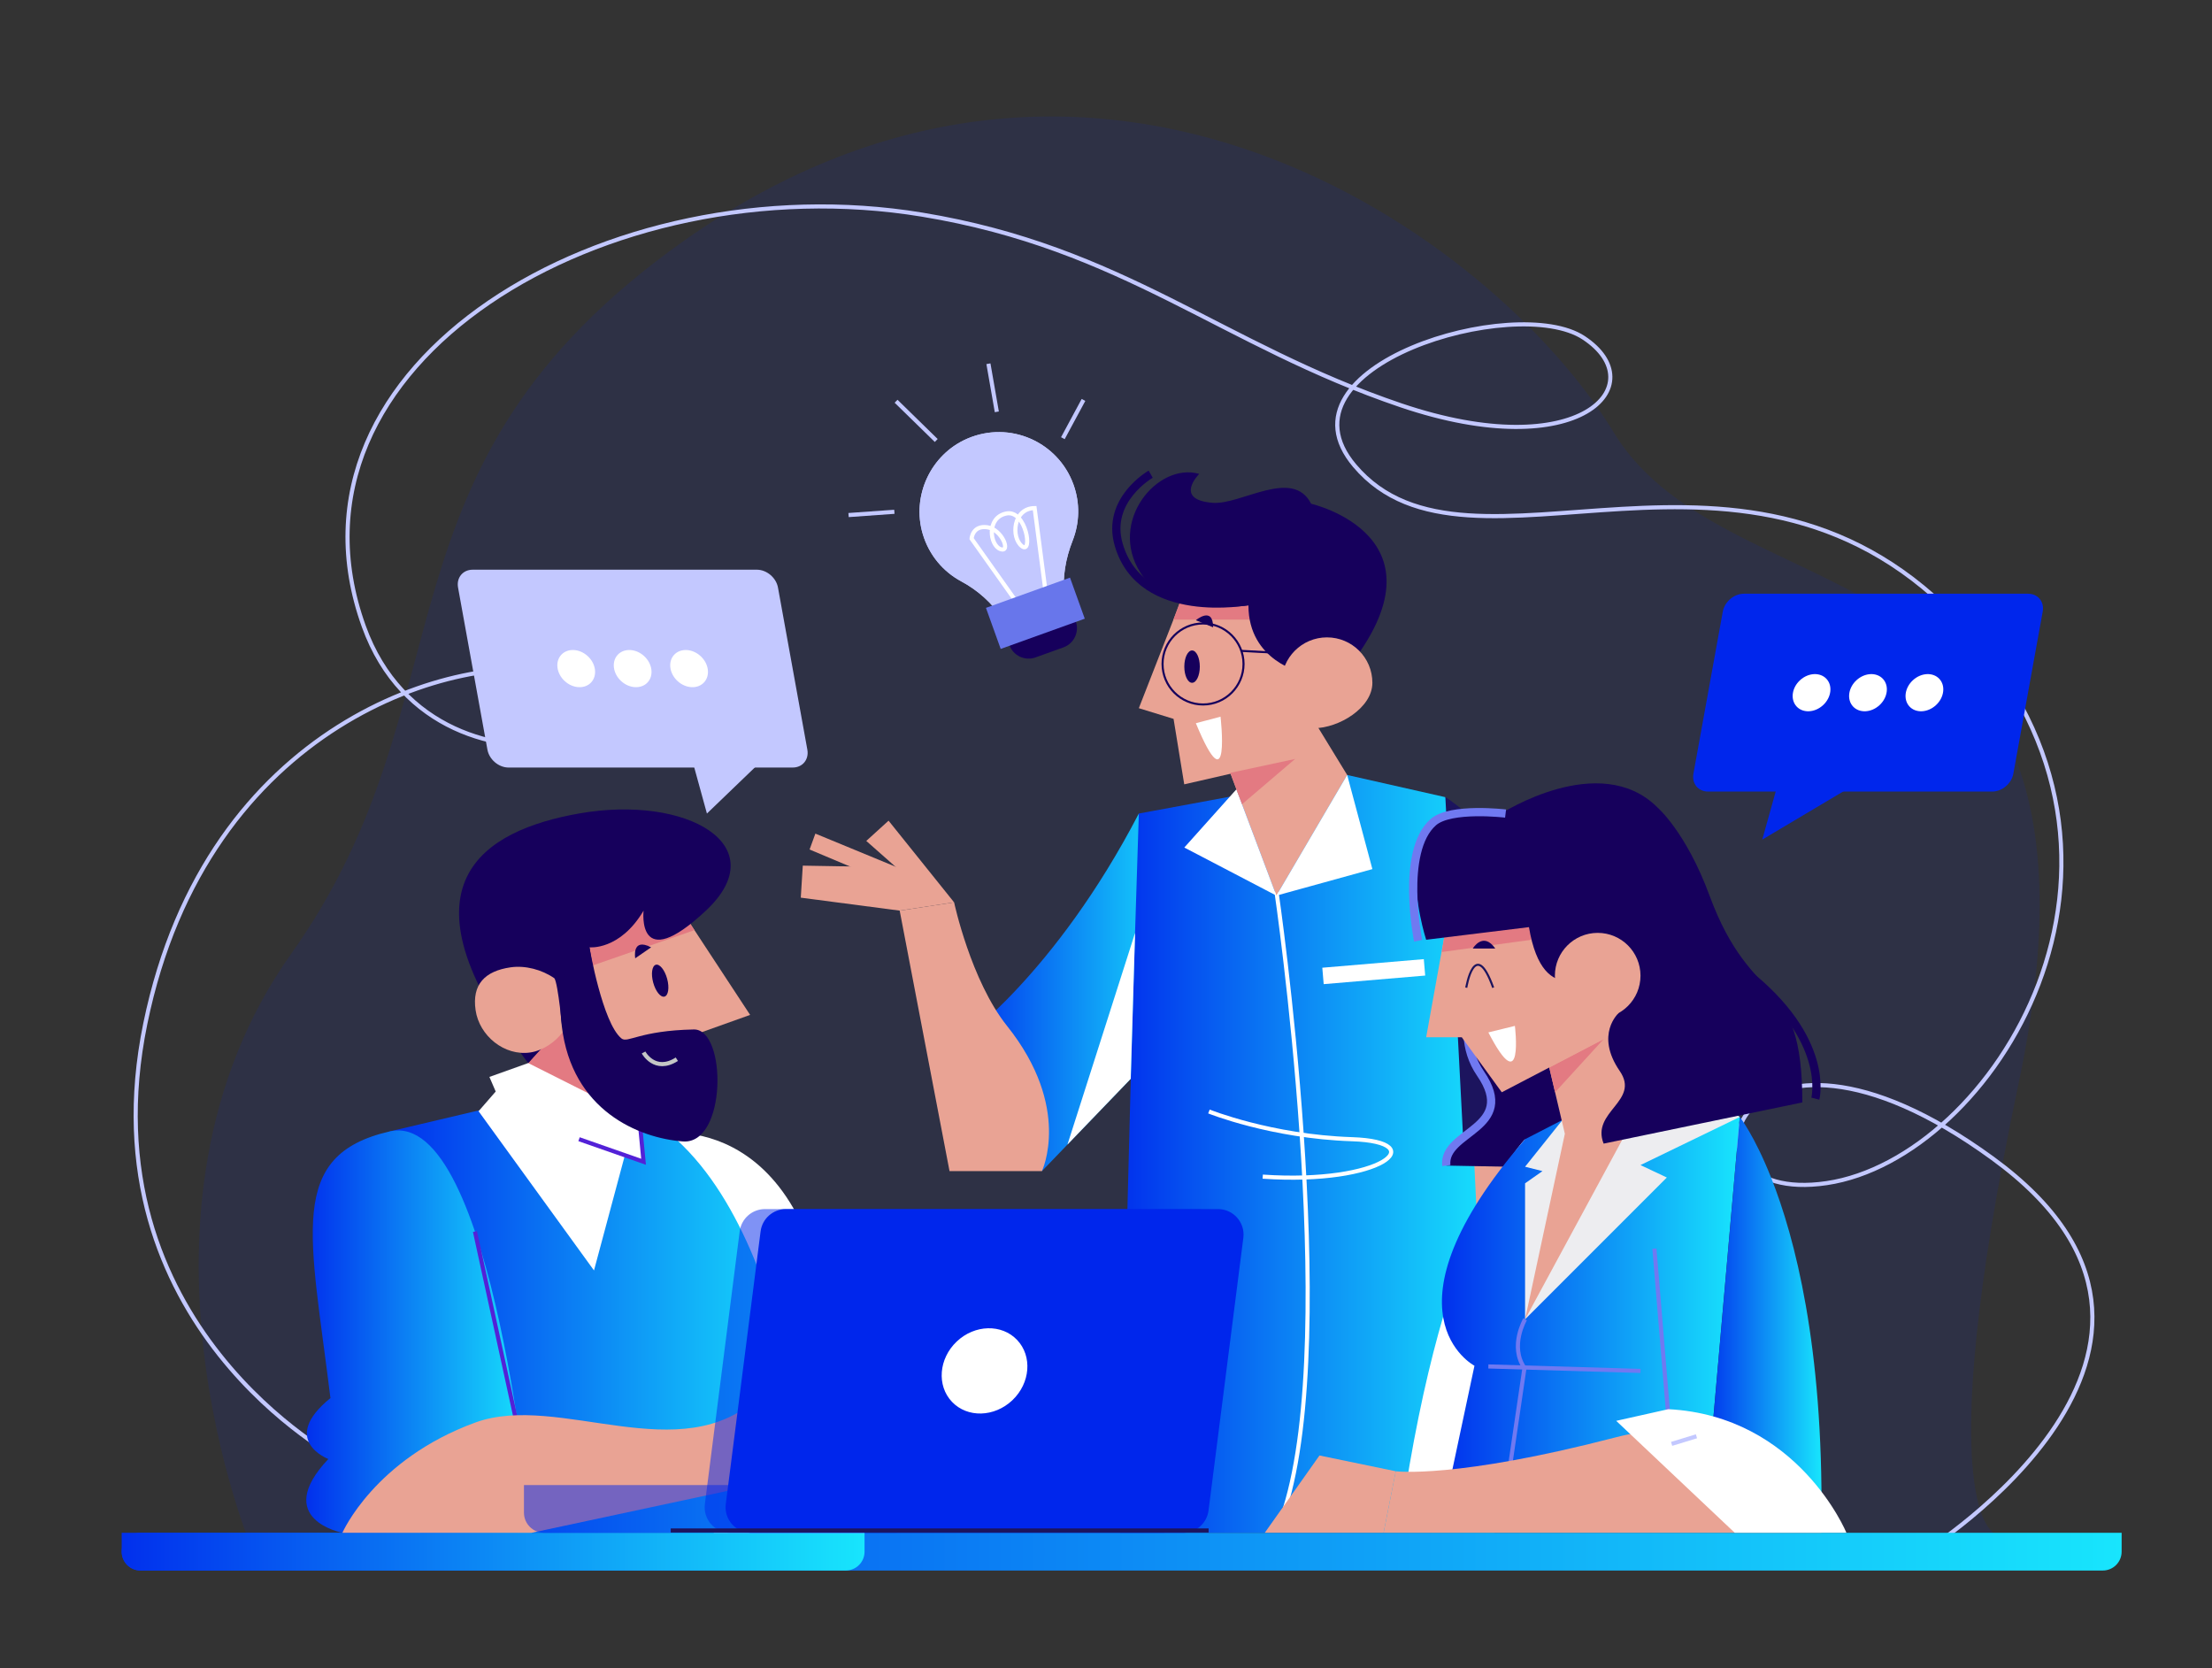 <svg width="537" height="405" viewBox="0 0 537 405" fill="none" xmlns="http://www.w3.org/2000/svg">
<rect x="0" y="0" width="537" height="405" fill="#333333" stroke="none"/>
<path opacity="0.1" d="M61.417 376.657C61.417 376.657 26.301 293.975 70.712 231.49C115.123 169.005 88.037 113.614 166.014 58.468C266.24 -12.412 362.913 57.522 391.742 104.937C420.57 152.352 518.487 128.147 490.03 263.064C467.955 367.722 484.427 372.313 484.427 372.313L61.417 376.657Z" fill="#0026EC"/>
<path d="M82.575 354.29C82.575 354.29 20.257 321.725 35.273 248.498C50.288 175.271 111.442 157.895 136.591 163.271C183.729 173.346 106.716 203.075 88.32 152.049C65.237 88.027 147.538 39.554 223.829 52.099C272.861 60.161 296.528 83.638 340.113 98.39C383.543 113.089 401.758 93.402 384.455 81.993C368.03 71.161 308.395 88.832 328.871 113.053C356.908 146.217 424.475 94.834 476.842 152.049C529.209 209.263 483.748 281.193 443.489 287.192C403.23 293.19 420.883 235.388 483.748 281.194C546.614 327.001 467.205 376.659 467.205 376.659" stroke="#C3C8FF" stroke-miterlimit="10"/>
<path d="M510.484 381.238H34.117C31.587 381.238 29.538 379.187 29.538 376.658C29.538 374.129 31.588 372.079 34.117 372.079H515.062V376.658C515.062 379.187 513.012 381.238 510.484 381.238Z" fill="url(#paint0_linear_1455_7081)"/>
<path d="M205.306 381.238H34.117C31.587 381.238 29.538 379.187 29.538 376.658V372.079H209.885V376.658C209.885 379.187 207.835 381.238 205.306 381.238Z" fill="url(#paint1_linear_1455_7081)"/>
<path d="M276.471 197.483C256.072 236.694 233.15 252.668 233.15 252.668L252.945 284.28L287.512 248.35L276.471 197.483Z" fill="url(#paint2_linear_1455_7081)"/>
<path d="M327.05 188.124L276.47 197.483C273.266 293.204 272.065 372.066 272.065 372.066H362.855C362.855 372.066 365.489 225.489 350.884 193.508L327.05 188.124Z" fill="url(#paint3_linear_1455_7081)"/>
<path d="M321.179 236.903L345.821 234.818" stroke="white" stroke-width="4" stroke-miterlimit="10"/>
<path d="M309.867 216.331C309.867 216.331 325.508 323.089 311.899 366.285" stroke="white" stroke-miterlimit="10"/>
<path d="M293.49 269.807C293.49 269.807 308.597 275.89 328.183 276.533C347.768 277.177 335.582 287.6 306.548 285.624" stroke="white" stroke-miterlimit="10"/>
<path d="M297.384 184.232L309.867 217.405L327.051 188.124L315.726 169.611L297.384 184.232Z" fill="#E9A394"/>
<path d="M332.558 210.621L310.922 216.595L326.877 189.408L332.558 210.621Z" fill="white" stroke="white"/>
<path d="M308.938 216.356L288.313 205.587L299.981 192.552L308.938 216.356Z" fill="white" stroke="white"/>
<path d="M252.945 284.28C252.945 284.28 260.331 268.874 244.473 249.031C235.679 238.027 231.626 219.039 231.626 219.039L218.414 221.049L230.513 284.281H252.945V284.28Z" fill="#E9A394"/>
<path d="M215.713 199.214L210.303 204.132L217.535 210.517L194.889 210.131L194.403 217.904L218.413 221.049L231.626 219.039L215.713 199.214Z" fill="#E9A394"/>
<path d="M219.671 211.319L197.943 202.354L196.54 206.215L214.676 213.838L219.671 211.319Z" fill="#E9A394"/>
<path d="M350.886 193.508C350.886 193.508 380.074 210.132 389.291 272.398L355.428 280.571L350.886 193.508Z" fill="#1C145E"/>
<path d="M287.494 143.693L276.471 171.908L284.901 174.502L287.494 190.394L314.407 184.232L318.297 141.099L287.494 143.693Z" fill="#E9A394"/>
<path d="M305.455 150.398H284.875L287.12 144.315L305.455 143.181V150.398Z" fill="#E37A82"/>
<path d="M316.209 163.27C316.209 163.27 303.079 160.553 303.079 146.966C303.079 146.966 283.598 149.619 276.873 139.042C268.907 126.512 281.081 112.114 291.134 115.039C291.134 115.039 284.799 121.32 294.421 122.058C301.283 122.585 313.821 113.454 318.298 122.285C318.298 122.285 352.836 130.176 327.052 162.364L316.209 163.27Z" fill="#16005C"/>
<path d="M303.078 145.892C303.078 145.892 277.037 150.925 271.591 132.246C268.406 121.326 279.349 115.107 279.349 115.107" stroke="#16005C" stroke-width="2" stroke-miterlimit="10"/>
<path d="M292.06 171.009C297.489 171.009 301.89 166.606 301.89 161.176C301.89 155.745 297.489 151.343 292.06 151.343C286.631 151.343 282.229 155.745 282.229 161.176C282.229 166.606 286.631 171.009 292.06 171.009Z" stroke="#16005C" stroke-width="0.5" stroke-miterlimit="10"/>
<path d="M301.362 157.994L315.363 158.761" stroke="#16005C" stroke-width="0.5" stroke-miterlimit="10"/>
<path d="M333.169 165.746C333.169 171.836 325.012 176.772 318.924 176.772C312.835 176.772 311.122 171.835 311.122 165.746C311.122 159.657 316.058 154.719 322.146 154.719C328.233 154.719 333.169 159.657 333.169 165.746Z" fill="#E9A394"/>
<path d="M385.25 273.373V324.22H359.902L357.793 280L385.25 273.373Z" fill="#E9A394"/>
<path d="M274.498 261.878L275.562 226.448L259.143 277.839L274.498 261.878Z" fill="white"/>
<path d="M298.688 187.606L314.406 184.232L301.521 195.225L298.688 187.606Z" fill="#E37A82"/>
<path d="M289.393 165.746C290.433 165.746 291.275 163.988 291.275 161.82C291.275 159.652 290.433 157.895 289.393 157.895C288.354 157.895 287.512 159.652 287.512 161.82C287.512 163.988 288.354 165.746 289.393 165.746Z" fill="#16005C"/>
<path d="M294.503 152.273C294.503 147.014 290.316 150.555 290.316 150.555L294.503 152.273Z" fill="#16005C"/>
<path d="M290.315 175.559L296.303 173.965C296.303 173.965 298.869 196.179 290.315 175.559Z" fill="white"/>
<path d="M161.288 275.127C161.288 275.127 201.684 268.875 202.478 339.336C202.607 350.771 209.886 372.078 209.886 372.078H173.276L161.288 275.127Z" fill="white"/>
<path d="M119.049 268.875L94.634 274.64L102.083 372.078H197.081C197.081 372.078 193.894 294.985 158.07 271.857L119.049 268.875Z" fill="url(#paint4_linear_1455_7081)"/>
<path d="M94.634 274.64C69.469 280.38 75.36 299.7 80.218 339.373C67.658 349.576 79.708 354.169 79.708 354.169C65.914 368.795 83.123 372.078 83.123 372.078H129.062C129.062 372.078 119.816 268.894 94.634 274.64Z" fill="url(#paint5_linear_1455_7081)"/>
<path d="M126.329 349.573L115.305 298.953" stroke="#5321D7" stroke-miterlimit="10"/>
<path d="M83.122 372.078C83.122 372.078 90.879 354.266 115.393 345.31C135.718 337.886 165.45 357.16 184.482 338.845L188.007 359.465L129.061 372.078H83.122Z" fill="#E9A394"/>
<path d="M163.931 218.691L182.105 246.362L170.443 250.526L168.427 273.014L133.378 260.834L136.68 215.093L163.931 218.691Z" fill="#E9A394"/>
<path d="M136.964 247.758L119.049 268.875L142.024 297.038L152.386 264.144L136.964 247.758Z" fill="#E37A82"/>
<path d="M142.955 234.683L168.591 225.787L163.931 218.691L138.606 221.328L142.955 234.683Z" fill="#E37A82"/>
<path d="M140.741 244.376C140.741 244.376 148.503 259.92 143.103 229.957C143.103 229.957 150.468 230.784 156.237 221.061C156.237 221.061 154.444 236.906 171.365 221.061C188.286 205.216 166.775 192.819 140.49 197.483C117.707 201.527 94.908 214.402 128.23 258.053L140.741 244.376Z" fill="#16005C"/>
<path d="M136.591 250.557C134.842 252.902 131.838 255.03 128.715 255.485C122.469 256.395 116.368 251.463 115.459 245.215C114.549 238.967 117.704 235.723 123.95 234.813C127.461 234.302 131.526 235.343 134.575 237.462C135.496 238.611 136.591 250.557 136.591 250.557Z" fill="#E9A394"/>
<path d="M161.317 241.92C162.252 241.666 162.541 239.729 161.962 237.594C161.382 235.459 160.154 233.934 159.219 234.188C158.284 234.442 157.995 236.378 158.574 238.514C159.154 240.649 160.381 242.174 161.317 241.92Z" fill="#16005C"/>
<path d="M154.211 232.621C154.211 232.621 153.3 227.483 158.069 229.957L154.211 232.621Z" fill="#16005C"/>
<path d="M116.18 269.739L120.339 264.96L118.813 261.418L128.229 258.054L155.241 271.641L156.236 282.015L151.665 280.57L144.202 308.392L116.18 269.739Z" fill="white"/>
<path d="M140.571 276.532L156.236 282.015L155.241 271.641" stroke="#5321D7" stroke-miterlimit="10"/>
<path d="M143.103 229.957C143.103 229.957 146.254 248.302 150.863 252.073C152.376 253.312 155.24 250.161 168.427 249.897C176.489 249.736 176.483 277.886 165.784 277.079C155.085 276.272 138.825 269.6 136.388 249.081C134.252 231.081 143.103 229.957 143.103 229.957Z" fill="#16005C"/>
<path d="M156.235 255.485C156.235 255.485 158.955 260.55 164.314 257.119" stroke="#C4C6C5" stroke-miterlimit="10"/>
<path opacity="0.5" d="M217.379 360.493H127.197V367.176C127.197 369.883 129.391 372.077 132.097 372.077H217.379C220.085 372.077 222.278 369.882 222.278 367.176V365.393C222.28 362.687 220.085 360.493 217.379 360.493Z" fill="#0026EC"/>
<path opacity="0.5" d="M290.62 293.496H185.716C182.598 293.496 179.966 295.814 179.57 298.907L171.119 365.096C170.647 368.8 173.531 372.078 177.265 372.078H282.169C285.286 372.078 287.919 369.759 288.314 366.667L296.765 300.478C297.238 296.773 294.353 293.496 290.62 293.496Z" fill="#0026EC"/>
<path d="M295.696 293.496H190.792C187.674 293.496 185.042 295.814 184.647 298.907L176.195 365.096C175.723 368.8 178.608 372.078 182.341 372.078H287.245C290.363 372.078 292.995 369.759 293.39 366.667L301.841 300.478C302.314 296.773 299.429 293.496 295.696 293.496Z" fill="#0026EC"/>
<path d="M245.77 339.898C250.138 335.752 250.655 329.202 246.923 325.269C243.192 321.335 236.625 321.507 232.257 325.653C227.888 329.799 227.372 336.35 231.103 340.283C234.835 344.217 241.401 344.045 245.77 339.898Z" fill="white"/>
<path d="M293.409 371.517H162.831" stroke="#1C145E" stroke-miterlimit="10"/>
<path d="M351.119 282.939L394.466 283.761L384.639 230.721L361.59 233.331C361.59 233.331 351.208 248.659 359.407 260.577C368.657 274.024 350.166 274.525 351.119 282.939Z" fill="#16005C"/>
<path d="M361.589 233.331C361.589 233.331 351.207 248.659 359.406 260.577C368.657 274.025 350.166 274.525 351.119 282.939" stroke="#7079F1" stroke-width="2" stroke-miterlimit="10"/>
<path d="M370.237 276.532C370.237 276.532 350.514 295.89 340.114 368.843H362.069L370.237 276.532Z" fill="white"/>
<path d="M422.362 271.139L413.778 368.843H350.013L357.951 331.527C357.951 331.527 333.674 318.858 370.236 276.532L379.323 271.857L418.803 268.875L422.362 271.139Z" fill="url(#paint6_linear_1455_7081)"/>
<path d="M370.237 320.259C370.237 320.259 366.414 326.808 370.09 332.065L364.678 368.843" stroke="#7079F1" stroke-miterlimit="10"/>
<path d="M361.324 331.696L398.258 332.786" stroke="#7079F1" stroke-miterlimit="10"/>
<path d="M405.54 350.087L401.634 303.094" stroke="#7079F1" stroke-miterlimit="10"/>
<path d="M422.362 271.139C422.362 271.139 425.883 275.571 429.96 285.846C435.741 300.416 442.635 326.739 442.182 368.842H413.778L422.362 271.139Z" fill="url(#paint7_linear_1455_7081)"/>
<path d="M442.182 372.066C442.182 372.066 427.991 339.601 392.294 348.892C353.317 359.036 338.844 357.14 338.844 357.14L335.89 372.066H442.182Z" fill="#E9A394"/>
<path d="M405.028 342.069L392.362 344.902L421.132 372.066H448.249C448.249 372.066 436.562 343.72 405.028 342.069Z" fill="white"/>
<path d="M405.812 350.495L411.844 348.651" stroke="#C3C8FF" stroke-miterlimit="10"/>
<path d="M338.845 357.14L320.325 353.31L307.049 372.066H335.89L338.845 357.14Z" fill="#E9A394"/>
<path d="M370.236 320.259L404.652 285.835L398.258 282.816L422.362 271.139L411.293 264.094H385.532L370.236 283.218L374.463 284.28L370.236 287.245V320.259Z" fill="#EDEDF0"/>
<path d="M394.298 275.796L405.541 268.025L393.405 240.881L374.593 252.699L379.893 275.215L370.237 320.259L394.298 275.796Z" fill="#E9A394"/>
<path d="M376.107 259.13L389.309 252.244L377.523 265.142L376.107 259.13Z" fill="#E37A82"/>
<path d="M351.99 219.833L346.226 251.789H354.872L364.581 265.142L389.308 252.244L372.014 213.702L351.99 219.833Z" fill="#E9A394"/>
<path d="M350.594 227.582L350.015 231.093L372.819 227.98L372.47 223.609L350.594 227.582Z" fill="#E37A82"/>
<path d="M415.02 217.405C409.312 201.927 402.332 195.96 402.332 195.96C388.343 182.055 364.43 197.484 364.43 197.484C333.787 190.065 346.226 228.119 346.226 228.119L371.181 225.057C374.671 245.997 387.15 235.394 387.15 235.394L392.97 245.894C392.97 245.894 387.098 251.085 393.22 259.984C398.26 267.312 386.191 269.808 389.309 277.609L437.546 267.608C437.546 235.861 425.337 245.379 415.02 217.405Z" fill="#16005C"/>
<path d="M344.27 228.365C344.27 228.365 339.857 206.638 347.964 199.568C352.191 195.881 365.503 197.484 365.503 197.484" stroke="#7079F1" stroke-width="2" stroke-miterlimit="10"/>
<path d="M440.704 266.693C440.704 266.693 444.557 252.244 423.567 235.86" stroke="#16005C" stroke-width="2" stroke-miterlimit="10"/>
<path d="M387.867 247.237C393.605 247.237 398.257 242.583 398.257 236.843C398.257 231.103 393.605 226.45 387.867 226.45C382.128 226.45 377.476 231.103 377.476 236.843C377.476 242.583 382.128 247.237 387.867 247.237Z" fill="#E9A394"/>
<path d="M361.324 250.613L367.766 249.031C367.766 249.031 370.027 267.408 361.324 250.613Z" fill="white"/>
<path d="M355.96 239.753C355.96 239.753 358.01 227.254 362.496 239.753" stroke="#1C145E" stroke-width="0.5" stroke-miterlimit="10"/>
<path d="M357.543 230.245C357.543 230.245 360.04 226.014 362.999 230.245H357.543Z" fill="#16005C"/>
<path d="M260.611 117.639C256.873 107.242 245.122 102.036 234.823 106.478C225.959 110.302 221.26 120.36 224.01 129.616C225.547 134.791 229.018 138.794 233.364 141.129C237.377 143.284 240.82 146.36 243.344 150.151L244.072 151.244L258.503 146.055L258.369 144.754C257.893 140.147 258.699 135.538 260.401 131.232C262.062 127.028 262.259 122.226 260.611 117.639Z" fill="#C3C8FF"/>
<path d="M260.611 117.639C256.873 107.242 245.122 102.036 234.823 106.478C225.959 110.302 221.26 120.36 224.01 129.616C225.547 134.791 229.018 138.794 233.364 141.129C237.377 143.284 240.82 146.36 243.344 150.151L244.072 151.244L258.503 146.055L258.369 144.754C257.893 140.147 258.699 135.538 260.401 131.232C262.062 127.028 262.259 122.226 260.611 117.639Z" fill="#C3C8FF"/>
<path d="M247.374 146.987L235.87 130.759C235.87 130.759 236.08 127.473 239.69 127.994C243.301 128.515 245.457 134.215 242.88 133.296C240.304 132.376 239.392 125.676 244.268 124.654C249.143 123.632 250.772 134.711 248.078 132.577C245.385 130.442 245.953 123.389 251.174 123.331L254.237 146.736" stroke="white" stroke-miterlimit="10"/>
<path d="M258.169 157.146L251.392 159.584C248.815 160.511 245.975 159.172 245.049 156.595L243.616 152.61C242.689 150.032 244.028 147.191 246.604 146.265L253.381 143.827C255.958 142.9 258.797 144.239 259.724 146.816L261.157 150.802C262.083 153.379 260.745 156.219 258.169 157.146Z" fill="#16005C"/>
<path d="M259.764 140.219L239.355 147.558L242.937 157.523L263.346 150.184L259.764 140.219Z" fill="#6876EB"/>
<path d="M241.994 99.97L239.958 88.294" stroke="#C3C8FF" stroke-miterlimit="10"/>
<path d="M227.287 106.925L217.537 97.4" stroke="#C3C8FF" stroke-miterlimit="10"/>
<path d="M217.125 124.23L206.001 125.026" stroke="#C3C8FF" stroke-miterlimit="10"/>
<path d="M258.029 106.369L263.036 97.082" stroke="#C3C8FF" stroke-miterlimit="10"/>
<path d="M414.663 192.147H483.644C486.043 192.147 488.34 190.203 488.775 187.803L495.903 148.466C496.338 146.067 494.745 144.122 492.347 144.122H423.366C420.968 144.122 418.671 146.066 418.236 148.466L411.107 187.803C410.674 190.202 412.265 192.147 414.663 192.147Z" fill="#0026EC"/>
<path d="M469.964 171.191C471.978 169.351 472.366 166.497 470.831 164.816C469.296 163.136 466.419 163.265 464.406 165.104C462.392 166.944 462.004 169.798 463.539 171.479C465.074 173.16 467.95 173.031 469.964 171.191Z" fill="white"/>
<path d="M456.264 171.19C458.277 169.351 458.665 166.497 457.131 164.816C455.596 163.135 452.719 163.264 450.705 165.104C448.692 166.944 448.304 169.798 449.839 171.478C451.374 173.159 454.25 173.03 456.264 171.19Z" fill="white"/>
<path d="M442.562 171.19C444.575 169.35 444.963 166.496 443.428 164.816C441.893 163.135 439.017 163.264 437.003 165.104C434.99 166.943 434.602 169.797 436.137 171.478C437.671 173.159 440.548 173.03 442.562 171.19Z" fill="white"/>
<path d="M451.788 189.56L427.819 203.808L432.115 188.437L451.788 189.56Z" fill="#0026EC"/>
<path d="M192.441 186.316H123.46C121.062 186.316 118.765 184.372 118.33 181.972L111.201 142.635C110.766 140.236 112.359 138.291 114.757 138.291H183.738C186.137 138.291 188.434 140.235 188.869 142.635L195.997 181.972C196.432 184.371 194.84 186.316 192.441 186.316Z" fill="#C3C8FF"/>
<path d="M143.532 165.629C145.067 163.949 144.679 161.095 142.665 159.255C140.652 157.415 137.775 157.286 136.24 158.967C134.705 160.648 135.093 163.502 137.107 165.341C139.12 167.181 141.997 167.31 143.532 165.629Z" fill="white"/>
<path d="M157.233 165.63C158.768 163.949 158.38 161.095 156.366 159.255C154.353 157.415 151.476 157.286 149.941 158.967C148.406 160.648 148.794 163.502 150.808 165.342C152.822 167.181 155.698 167.31 157.233 165.63Z" fill="white"/>
<path d="M170.933 165.63C172.468 163.95 172.08 161.096 170.067 159.256C168.053 157.416 165.176 157.287 163.641 158.968C162.107 160.649 162.495 163.503 164.508 165.342C166.522 167.182 169.398 167.311 170.933 165.63Z" fill="white"/>
<path d="M167.834 183.729L171.618 197.483L186.92 182.767L167.834 183.729Z" fill="#C3C8FF"/>
<defs>
<linearGradient id="paint0_linear_1455_7081" x1="3.019" y1="376.602" x2="584.494" y2="376.602" gradientUnits="userSpaceOnUse">
<stop stop-color="#0026EC"/>
<stop offset="1" stop-color="#1BFFFF"/>
</linearGradient>
<linearGradient id="paint1_linear_1455_7081" x1="19.688" y1="376.602" x2="235.675" y2="376.602" gradientUnits="userSpaceOnUse">
<stop stop-color="#0026EC"/>
<stop offset="1" stop-color="#1BFFFF"/>
</linearGradient>
<linearGradient id="paint2_linear_1455_7081" x1="230.181" y1="240.346" x2="295.286" y2="240.346" gradientUnits="userSpaceOnUse">
<stop stop-color="#0026EC"/>
<stop offset="1" stop-color="#1BFFFF"/>
</linearGradient>
<linearGradient id="paint3_linear_1455_7081" x1="267.097" y1="278.961" x2="376.05" y2="278.961" gradientUnits="userSpaceOnUse">
<stop stop-color="#0026EC"/>
<stop offset="1" stop-color="#1BFFFF"/>
</linearGradient>
<linearGradient id="paint4_linear_1455_7081" x1="89.038" y1="319.84" x2="211.731" y2="319.84" gradientUnits="userSpaceOnUse">
<stop stop-color="#0026EC"/>
<stop offset="1" stop-color="#1BFFFF"/>
</linearGradient>
<linearGradient id="paint5_linear_1455_7081" x1="71.364" y1="322.641" x2="136.885" y2="322.641" gradientUnits="userSpaceOnUse">
<stop stop-color="#0026EC"/>
<stop offset="1" stop-color="#1BFFFF"/>
</linearGradient>
<linearGradient id="paint6_linear_1455_7081" x1="346.061" y1="318.242" x2="432.708" y2="318.242" gradientUnits="userSpaceOnUse">
<stop stop-color="#0026EC"/>
<stop offset="1" stop-color="#1BFFFF"/>
</linearGradient>
<linearGradient id="paint7_linear_1455_7081" x1="412.226" y1="319.388" x2="446.268" y2="319.388" gradientUnits="userSpaceOnUse">
<stop stop-color="#0026EC"/>
<stop offset="1" stop-color="#1BFFFF"/>
</linearGradient>
</defs>
</svg>
